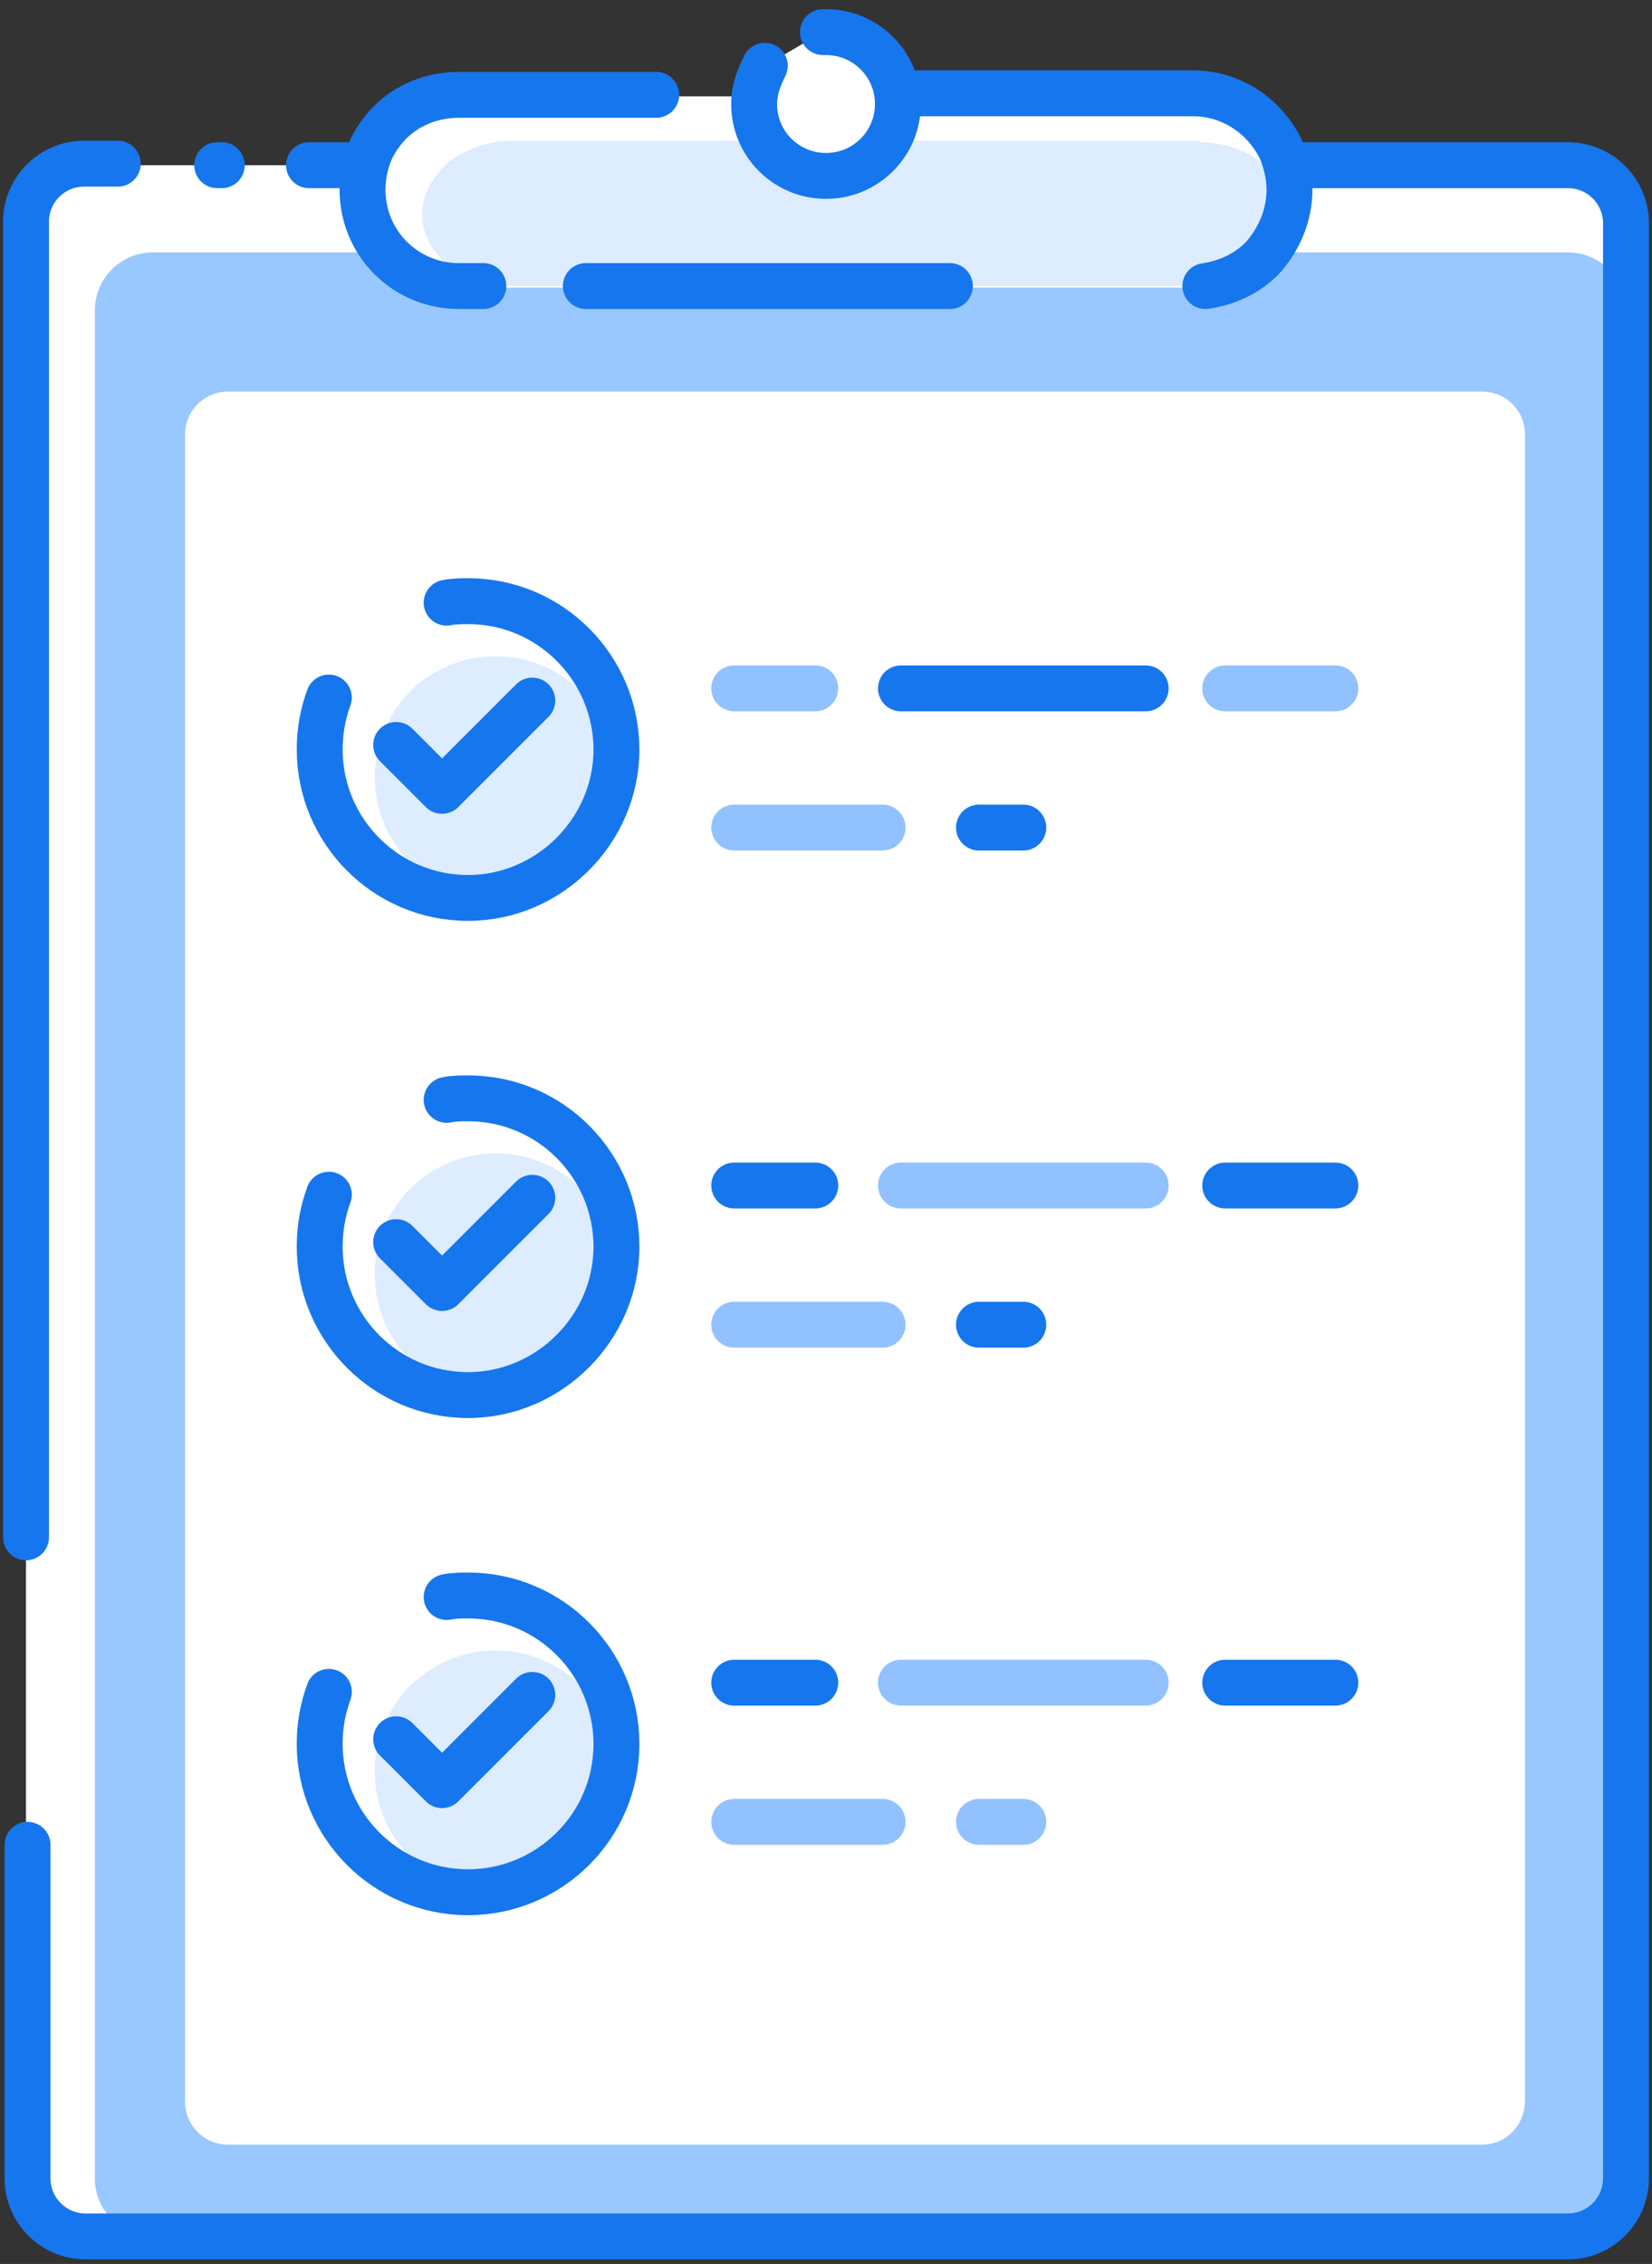 <?xml version="1.0" encoding="UTF-8"?>
<svg width="108px" height="148px" viewBox="0 0 108 148" version="1.1" xmlns="http://www.w3.org/2000/svg" xmlns:xlink="http://www.w3.org/1999/xlink">
    <rect x="0" y="0" width="108" height="148" fill="#333333" stroke="none"/>
    <!-- Generator: Sketch 51.2 (57519) - http://www.bohemiancoding.com/sketch -->
    <title>To Do</title>
    <desc>Created with Sketch.</desc>
    <defs></defs>
    <g id="Page-1" stroke="none" stroke-width="1" fill="none" fill-rule="evenodd">
        <g id="To-Do" transform="translate(1, 2)">
            <path d="M16.9,8.8 L101.4,8.8 C103.5,8.8 105.2,10.5 105.2,12.6 L105.2,140.4 C105.2,142.5 103.5,144.2 101.4,144.2 L4.5,144.2 C2.4,144.2 0.7,142.5 0.7,140.4 L0.7,12.6 C0.7,10.5 2.4,8.8 4.5,8.8 L10.1,8.8" id="Shape" fill="#FFFFFF" fill-rule="nonzero"></path>
            <path d="M10.1,8.8 L11.6,8.8" id="Shape" fill="#FFFFFF" fill-rule="nonzero"></path>
            <path d="M101.5,144.2 L9,144.2 C6.9,144.2 5.2,142.5 5.2,140.4 L5.2,18.3 C5.2,16.2 6.9,14.5 9,14.5 L101.5,14.5 C103.6,14.5 105.3,16.2 105.3,18.3 L105.3,140.4 C105.2,142.5 103.6,144.2 101.5,144.2 Z" id="Shape" fill="#99C7FF" fill-rule="nonzero"></path>
            <path d="M0.7,98.5 L0.7,12.5 C0.7,10.4 2.4,8.7 4.5,8.7 L6.7,8.7" id="Shape" stroke="#1676EE" stroke-width="3" stroke-linecap="round" stroke-linejoin="round"></path>
            <path d="M19.2,8.8 L101.5,8.8 C103.6,8.8 105.3,10.5 105.3,12.6 L105.3,140.4 C105.3,142.5 103.6,144.2 101.5,144.2 L4.6,144.2 C2.5,144.2 0.8,142.5 0.8,140.4 L0.8,118.6" id="Shape" stroke="#1676EE" stroke-width="3" stroke-linecap="round" stroke-linejoin="round"></path>
            <path d="M13.2,8.8 L13.5,8.8" id="Shape" stroke="#1676EE" stroke-width="3" stroke-linecap="round" stroke-linejoin="round"></path>
            <path d="M95.9,138.2 L13.9,138.2 C12.3,138.2 11.1,136.9 11.1,135.4 L11.1,26.4 C11.1,24.8 12.4,23.6 13.9,23.6 L95.9,23.6 C97.5,23.6 98.7,24.9 98.7,26.4 L98.7,135.3 C98.7,136.9 97.5,138.2 95.9,138.2 Z" id="Shape" fill="#FFFFFF" fill-rule="nonzero"></path>
            <path d="M83.3,10.4 C83.3,12.1 82.6,13.7 81.5,14.9 C80.4,16 78.8,16.8 77,16.8 L29,16.8 C25.5,16.8 22.7,14 22.7,10.5 C22.7,9.6 22.9,8.7 23.2,8 C23.5,7.3 24,6.6 24.5,6.1 C25.6,5 27.2,4.3 29,4.3 L50,4.3 C49.9,4.6 49.8,5 49.8,5.4 C49.8,7.1 51.2,8.6 53,8.6 C54.8,8.6 56.2,7.2 56.2,5.4 C56.2,5 56.1,4.6 56,4.3 L77,4.3 C79.6,4.3 81.8,5.9 82.8,8.1 C83.1,8.7 83.3,9.5 83.3,10.4 Z" id="Shape" fill="#FFFFFF" fill-rule="nonzero"></path>
            <path d="M77.4,7.3 C79.8,7.3 81.9,8.5 82.8,10.1 C83.1,10.7 83.3,11.3 83.3,12 C83.3,13.3 82.6,14.5 81.6,15.3 C80.5,16.2 79.1,16.7 77.4,16.7 L32.5,16.7 C29.2,16.7 26.6,14.6 26.6,12 C26.6,11.3 26.8,10.7 27.1,10.1 C27.4,9.6 27.8,9.1 28.3,8.6 C29.4,7.8 30.8,7.2 32.5,7.2 L77.4,7.2 L77.4,7.3 Z" id="Shape" fill="#DDECFE" fill-rule="nonzero"></path>
            <g id="Group" transform="translate(22, 0)" stroke="#1676EE" stroke-linecap="round" stroke-linejoin="round" stroke-width="3">
                <path d="M8.6,16.7 L7,16.7 C3.5,16.7 0.7,13.9 0.7,10.4 C0.7,9.5 0.9,8.6 1.2,7.9 C1.5,7.2 2,6.5 2.5,6 C3.6,4.9 5.2,4.2 7,4.2 L19.9,4.2" id="Shape"></path>
                <path d="M39.1,16.7 L15.3,16.7" id="Shape"></path>
                <path d="M26.4,4.1 L28,4.1 C27.9,4.4 27.8,4.8 27.8,5.2 C27.8,6.9 29.2,8.4 31,8.4 C32.8,8.4 34.2,7 34.2,5.2 C34.2,4.8 34.1,4.4 34,4.1 L55,4.1 C57.6,4.1 59.8,5.7 60.8,7.9 C61.1,8.7 61.3,9.5 61.3,10.4 C61.3,12.1 60.6,13.7 59.5,14.9 C58.5,15.9 57.2,16.5 55.8,16.7" id="Shape"></path>
                <path d="M30.8,0.1 C30.9,0.1 30.9,0.1 31,0.1 C33.6,0.1 35.7,2.2 35.7,4.8 C35.7,7.4 33.6,9.5 31,9.5 C28.4,9.5 26.3,7.4 26.3,4.8 C26.3,3.9 26.6,3.1 27,2.3" id="Shape" fill="#FFFFFF" fill-rule="nonzero"></path>
            </g>
            <g id="Group" transform="translate(19, 37)">
                <g transform="translate(28, 6)" id="Shape" stroke-linecap="round" stroke-linejoin="round" stroke-width="3">
                    <path d="M32.1,0 L39.3,0" stroke="#91C2FF"></path>
                    <path d="M10.9,0 L26.9,0" stroke="#1676EE"></path>
                    <path d="M0,0 L5.3,0" stroke="#91C2FF"></path>
                    <path d="M16,9.1 L18.9,9.1" stroke="#1676EE"></path>
                    <path d="M0,9.1 L9.7,9.1" stroke="#91C2FF"></path>
                </g>
                <g>
                    <circle id="Oval" fill="#DDECFE" fill-rule="nonzero" cx="12.4" cy="11.8" r="7.9"></circle>
                    <g id="Shape" stroke="#1676EE" stroke-linecap="round" stroke-linejoin="round" stroke-width="3">
                        <path d="M9.2,0.4 C9.7,0.3 10.2,0.3 10.6,0.3 C16,0.3 20.3,4.7 20.3,10 C20.3,15.3 15.9,19.7 10.6,19.7 C5.2,19.7 0.9,15.3 0.9,10 C0.9,8.8 1.1,7.7 1.5,6.6"></path>
                    </g>
                    <polyline id="Shape" stroke="#1676EE" stroke-width="3" stroke-linecap="round" stroke-linejoin="round" points="5.9 9.7 8.9 12.7 14.8 6.8"></polyline>
                </g>
            </g>
            <g id="Group" transform="translate(19, 69)">
                <g transform="translate(28, 6)" id="Shape" stroke-linecap="round" stroke-linejoin="round" stroke-width="3">
                    <path d="M32.1,0.5 L39.3,0.5" stroke="#1676EE"></path>
                    <path d="M10.9,0.5 L26.9,0.5" stroke="#91C2FF"></path>
                    <path d="M0,0.5 L5.3,0.5" stroke="#1676EE"></path>
                    <path d="M16,9.6 L18.9,9.6" stroke="#1676EE"></path>
                    <path d="M0,9.6 L9.7,9.6" stroke="#91C2FF"></path>
                </g>
                <g>
                    <circle id="Oval" fill="#DDECFE" fill-rule="nonzero" cx="12.4" cy="12.3" r="7.9"></circle>
                    <g id="Shape" stroke="#1676EE" stroke-linecap="round" stroke-linejoin="round" stroke-width="3">
                        <path d="M9.2,0.9 C9.7,0.8 10.2,0.8 10.6,0.8 C16,0.8 20.3,5.2 20.3,10.5 C20.3,15.8 15.9,20.2 10.6,20.2 C5.2,20.2 0.9,15.8 0.9,10.5 C0.9,9.3 1.1,8.2 1.5,7.1"></path>
                    </g>
                    <polyline id="Shape" stroke="#1676EE" stroke-width="3" stroke-linecap="round" stroke-linejoin="round" points="5.9 10.2 8.9 13.2 14.8 7.3"></polyline>
                </g>
            </g>
            <g id="Group" transform="translate(19, 102)">
                <g transform="translate(28, 6)" id="Shape" stroke-linecap="round" stroke-linejoin="round" stroke-width="3">
                    <path d="M32.1,0 L39.3,0" stroke="#1676EE"></path>
                    <path d="M10.9,0 L26.9,0" stroke="#91C2FF"></path>
                    <path d="M0,0 L5.3,0" stroke="#1676EE"></path>
                    <path d="M16,9.1 L18.9,9.1" stroke="#91C2FF"></path>
                    <path d="M0,9.1 L9.7,9.1" stroke="#91C2FF"></path>
                </g>
                <g>
                    <circle id="Oval" fill="#DDECFE" fill-rule="nonzero" cx="12.4" cy="11.8" r="7.9"></circle>
                    <g id="Shape" stroke="#1676EE" stroke-linecap="round" stroke-linejoin="round" stroke-width="3">
                        <path d="M9.2,0.4 C9.7,0.3 10.2,0.3 10.6,0.3 C16,0.3 20.3,4.7 20.3,10 C20.3,15.4 15.9,19.7 10.6,19.7 C5.2,19.7 0.9,15.3 0.9,10 C0.9,8.8 1.1,7.7 1.5,6.6"></path>
                    </g>
                    <polyline id="Shape" stroke="#1676EE" stroke-width="3" stroke-linecap="round" stroke-linejoin="round" points="5.9 9.7 8.9 12.7 14.8 6.8"></polyline>
                </g>
            </g>
        </g>
    </g>
</svg>